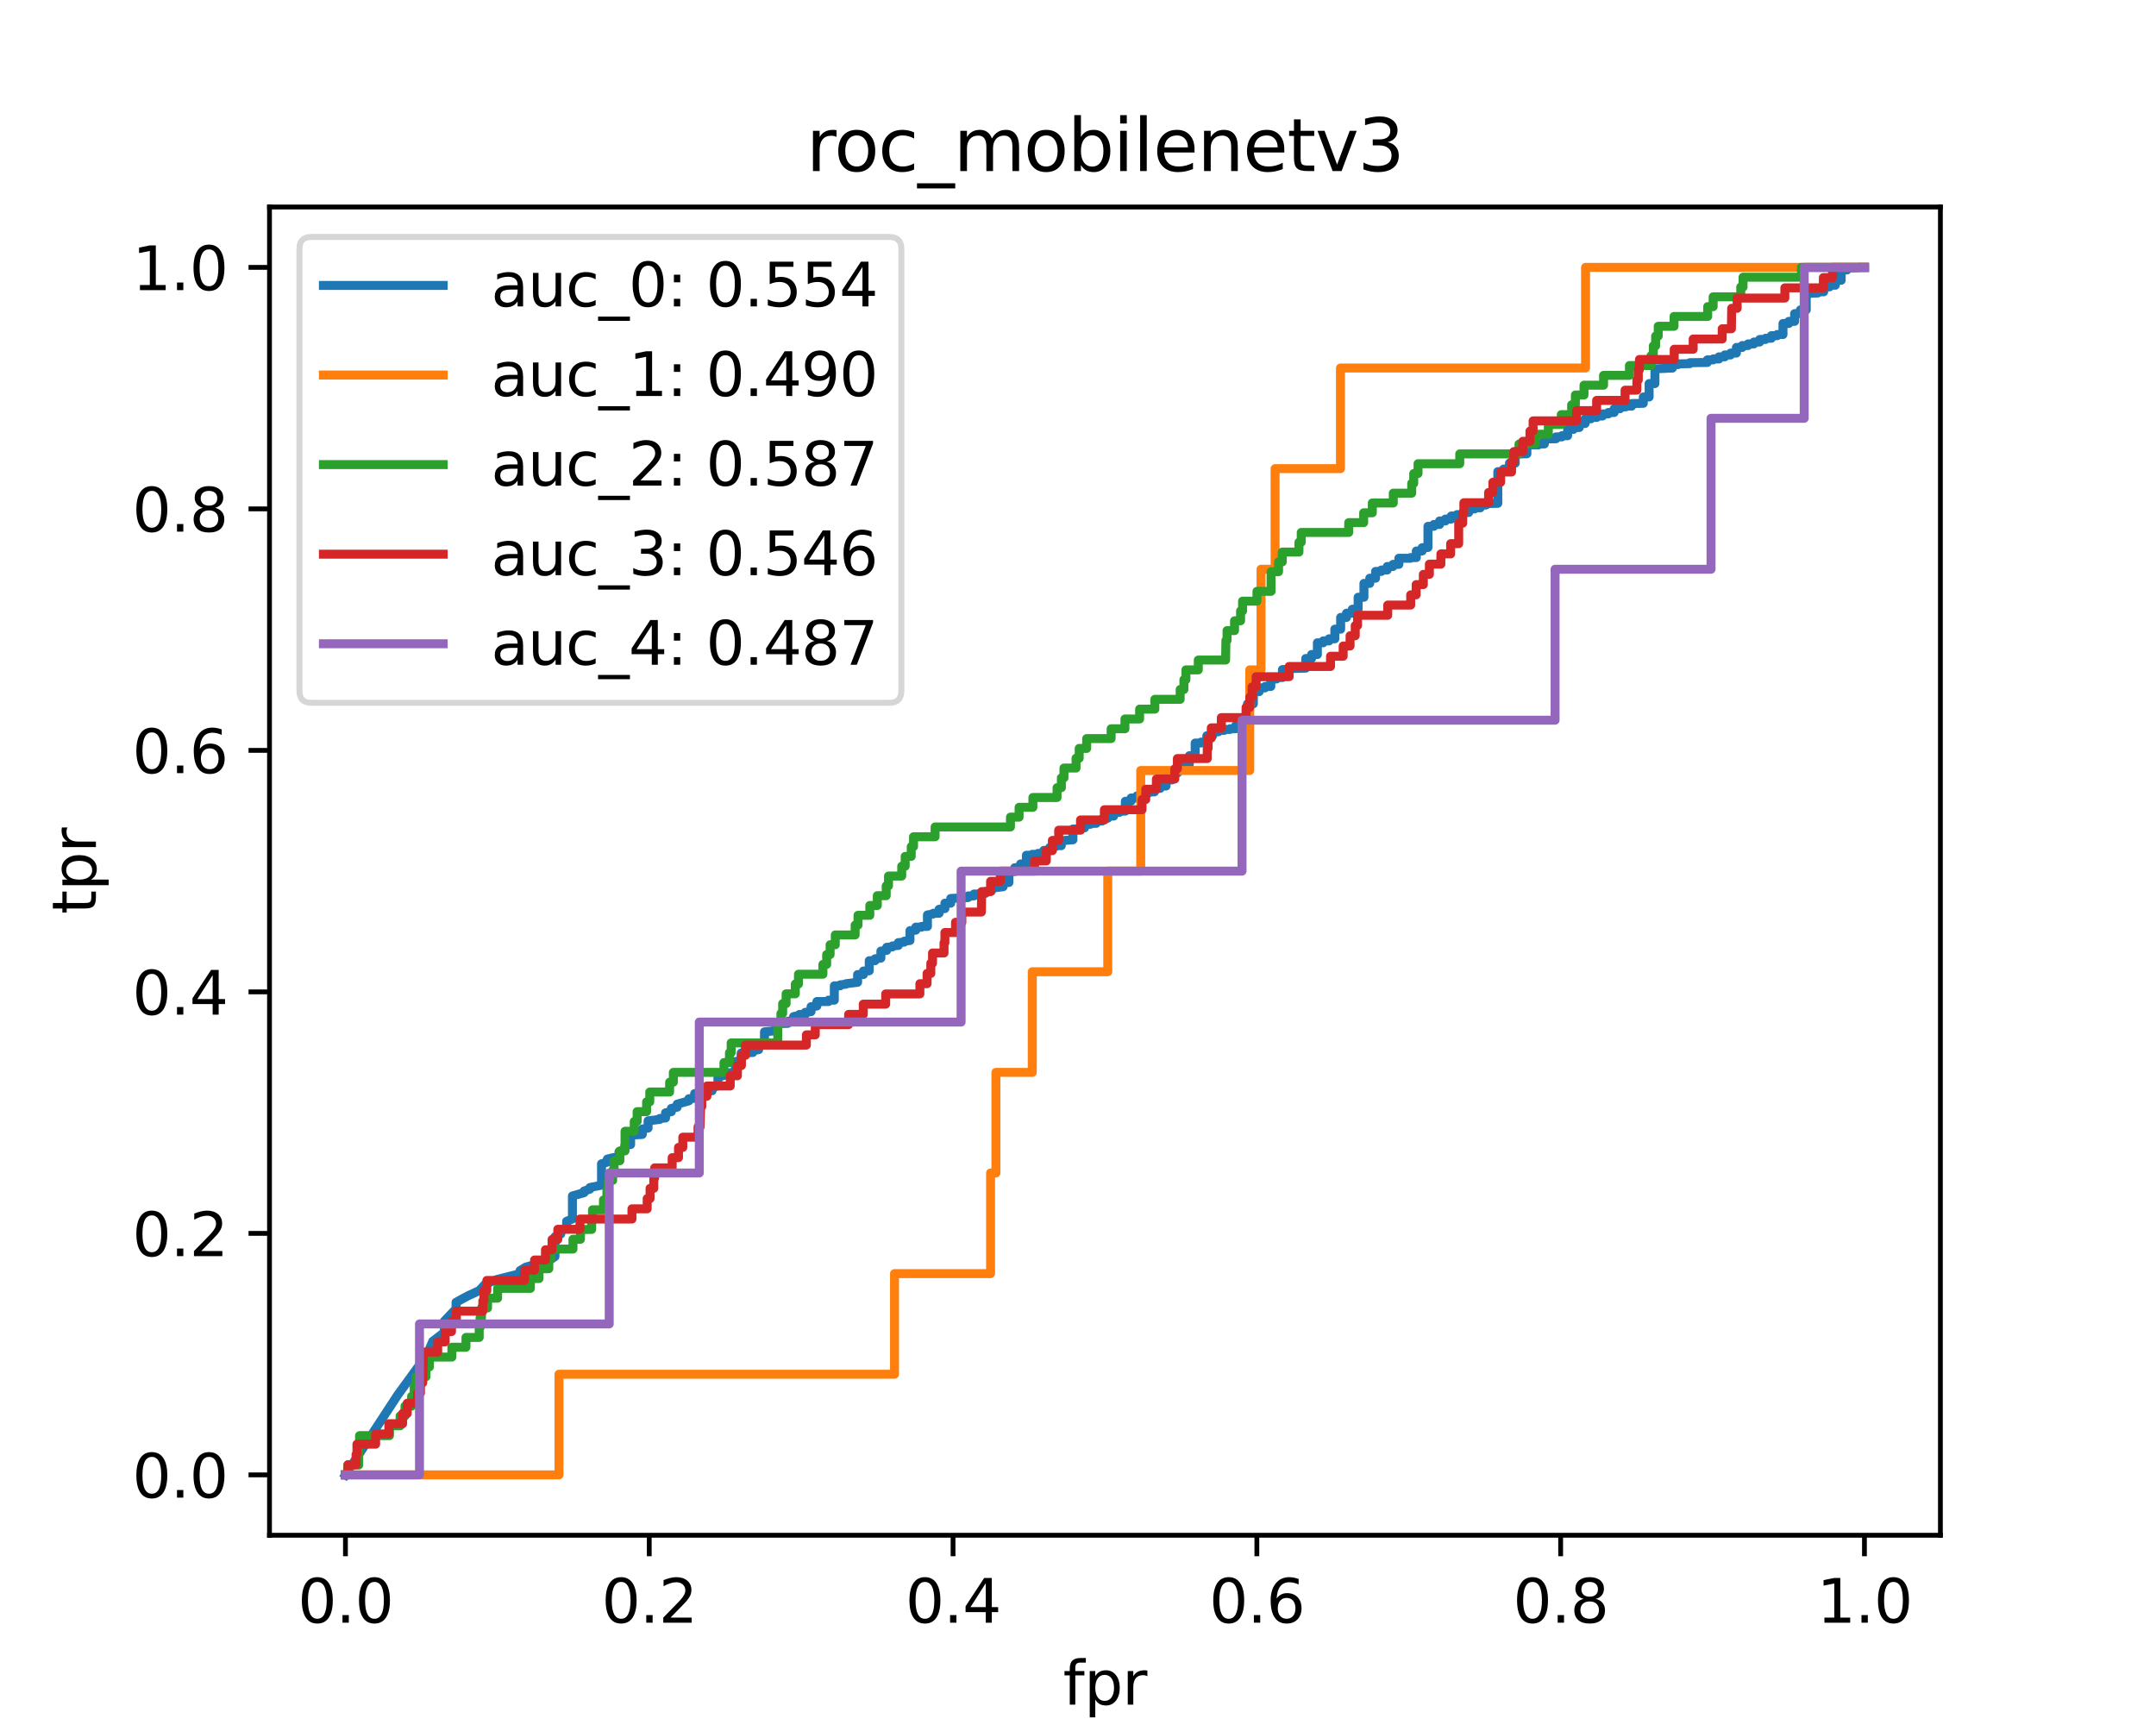 <?xml version="1.0" encoding="utf-8" standalone="no"?>
<!DOCTYPE svg PUBLIC "-//W3C//DTD SVG 1.1//EN"
  "http://www.w3.org/Graphics/SVG/1.1/DTD/svg11.dtd">
<svg height="288pt" version="1.1" viewBox="0 0 360 288" width="360pt" xmlns="http://www.w3.org/2000/svg" xmlns:xlink="http://www.w3.org/1999/xlink">
 <defs>
  <style type="text/css">*{stroke-linecap:butt;stroke-linejoin:round;}</style>
 </defs>
 <g id="figure_1">
  <g id="patch_1">
   <path d="M 0 288 
L 360 288 
L 360 0 
L 0 0 
z
" style="fill:#ffffff;"/>
  </g>
  <g id="axes_1">
   <g id="patch_2">
    <path d="M 45 256.32 
L 324 256.32 
L 324 34.56 
L 45 34.56 
z
" style="fill:#ffffff;"/>
   </g>
   <g id="matplotlib.axis_1">
    <g id="xtick_1">
     <g id="line2d_1">
      <defs>
       <path d="M 0 0 
L 0 3.5 
" id="m1e89f71b68" style="stroke:#000000;stroke-width:0.8;"/>
      </defs>
      <g>
       <use style="stroke:#000000;stroke-width:0.8;" x="57.682" xlink:href="#m1e89f71b68" y="256.32"/>
      </g>
     </g>
     <g id="text_1">
      <!-- 0.0 -->
      <g transform="translate(49.73 270.918)scale(0.1 -0.1)">
       <defs>
        <path d="M 2034 4250 
Q 1547 4250 1301 3770 
Q 1056 3291 1056 2328 
Q 1056 1369 1301 889 
Q 1547 409 2034 409 
Q 2525 409 2770 889 
Q 3016 1369 3016 2328 
Q 3016 3291 2770 3770 
Q 2525 4250 2034 4250 
z
M 2034 4750 
Q 2819 4750 3233 4129 
Q 3647 3509 3647 2328 
Q 3647 1150 3233 529 
Q 2819 -91 2034 -91 
Q 1250 -91 836 529 
Q 422 1150 422 2328 
Q 422 3509 836 4129 
Q 1250 4750 2034 4750 
z
" id="DejaVuSans-30" transform="scale(0.016)"/>
        <path d="M 684 794 
L 1344 794 
L 1344 0 
L 684 0 
L 684 794 
z
" id="DejaVuSans-2e" transform="scale(0.016)"/>
       </defs>
       <use xlink:href="#DejaVuSans-30"/>
       <use x="63.623" xlink:href="#DejaVuSans-2e"/>
       <use x="95.41" xlink:href="#DejaVuSans-30"/>
      </g>
     </g>
    </g>
    <g id="xtick_2">
     <g id="line2d_2">
      <g>
       <use style="stroke:#000000;stroke-width:0.8;" x="108.409" xlink:href="#m1e89f71b68" y="256.32"/>
      </g>
     </g>
     <g id="text_2">
      <!-- 0.2 -->
      <g transform="translate(100.458 270.918)scale(0.1 -0.1)">
       <defs>
        <path d="M 1228 531 
L 3431 531 
L 3431 0 
L 469 0 
L 469 531 
Q 828 903 1448 1529 
Q 2069 2156 2228 2338 
Q 2531 2678 2651 2914 
Q 2772 3150 2772 3378 
Q 2772 3750 2511 3984 
Q 2250 4219 1831 4219 
Q 1534 4219 1204 4116 
Q 875 4013 500 3803 
L 500 4441 
Q 881 4594 1212 4672 
Q 1544 4750 1819 4750 
Q 2544 4750 2975 4387 
Q 3406 4025 3406 3419 
Q 3406 3131 3298 2873 
Q 3191 2616 2906 2266 
Q 2828 2175 2409 1742 
Q 1991 1309 1228 531 
z
" id="DejaVuSans-32" transform="scale(0.016)"/>
       </defs>
       <use xlink:href="#DejaVuSans-30"/>
       <use x="63.623" xlink:href="#DejaVuSans-2e"/>
       <use x="95.41" xlink:href="#DejaVuSans-32"/>
      </g>
     </g>
    </g>
    <g id="xtick_3">
     <g id="line2d_3">
      <g>
       <use style="stroke:#000000;stroke-width:0.8;" x="159.136" xlink:href="#m1e89f71b68" y="256.32"/>
      </g>
     </g>
     <g id="text_3">
      <!-- 0.4 -->
      <g transform="translate(151.185 270.918)scale(0.1 -0.1)">
       <defs>
        <path d="M 2419 4116 
L 825 1625 
L 2419 1625 
L 2419 4116 
z
M 2253 4666 
L 3047 4666 
L 3047 1625 
L 3713 1625 
L 3713 1100 
L 3047 1100 
L 3047 0 
L 2419 0 
L 2419 1100 
L 313 1100 
L 313 1709 
L 2253 4666 
z
" id="DejaVuSans-34" transform="scale(0.016)"/>
       </defs>
       <use xlink:href="#DejaVuSans-30"/>
       <use x="63.623" xlink:href="#DejaVuSans-2e"/>
       <use x="95.41" xlink:href="#DejaVuSans-34"/>
      </g>
     </g>
    </g>
    <g id="xtick_4">
     <g id="line2d_4">
      <g>
       <use style="stroke:#000000;stroke-width:0.8;" x="209.864" xlink:href="#m1e89f71b68" y="256.32"/>
      </g>
     </g>
     <g id="text_4">
      <!-- 0.6 -->
      <g transform="translate(201.912 270.918)scale(0.1 -0.1)">
       <defs>
        <path d="M 2113 2584 
Q 1688 2584 1439 2293 
Q 1191 2003 1191 1497 
Q 1191 994 1439 701 
Q 1688 409 2113 409 
Q 2538 409 2786 701 
Q 3034 994 3034 1497 
Q 3034 2003 2786 2293 
Q 2538 2584 2113 2584 
z
M 3366 4563 
L 3366 3988 
Q 3128 4100 2886 4159 
Q 2644 4219 2406 4219 
Q 1781 4219 1451 3797 
Q 1122 3375 1075 2522 
Q 1259 2794 1537 2939 
Q 1816 3084 2150 3084 
Q 2853 3084 3261 2657 
Q 3669 2231 3669 1497 
Q 3669 778 3244 343 
Q 2819 -91 2113 -91 
Q 1303 -91 875 529 
Q 447 1150 447 2328 
Q 447 3434 972 4092 
Q 1497 4750 2381 4750 
Q 2619 4750 2861 4703 
Q 3103 4656 3366 4563 
z
" id="DejaVuSans-36" transform="scale(0.016)"/>
       </defs>
       <use xlink:href="#DejaVuSans-30"/>
       <use x="63.623" xlink:href="#DejaVuSans-2e"/>
       <use x="95.41" xlink:href="#DejaVuSans-36"/>
      </g>
     </g>
    </g>
    <g id="xtick_5">
     <g id="line2d_5">
      <g>
       <use style="stroke:#000000;stroke-width:0.8;" x="260.591" xlink:href="#m1e89f71b68" y="256.32"/>
      </g>
     </g>
     <g id="text_5">
      <!-- 0.8 -->
      <g transform="translate(252.639 270.918)scale(0.1 -0.1)">
       <defs>
        <path d="M 2034 2216 
Q 1584 2216 1326 1975 
Q 1069 1734 1069 1313 
Q 1069 891 1326 650 
Q 1584 409 2034 409 
Q 2484 409 2743 651 
Q 3003 894 3003 1313 
Q 3003 1734 2745 1975 
Q 2488 2216 2034 2216 
z
M 1403 2484 
Q 997 2584 770 2862 
Q 544 3141 544 3541 
Q 544 4100 942 4425 
Q 1341 4750 2034 4750 
Q 2731 4750 3128 4425 
Q 3525 4100 3525 3541 
Q 3525 3141 3298 2862 
Q 3072 2584 2669 2484 
Q 3125 2378 3379 2068 
Q 3634 1759 3634 1313 
Q 3634 634 3220 271 
Q 2806 -91 2034 -91 
Q 1263 -91 848 271 
Q 434 634 434 1313 
Q 434 1759 690 2068 
Q 947 2378 1403 2484 
z
M 1172 3481 
Q 1172 3119 1398 2916 
Q 1625 2713 2034 2713 
Q 2441 2713 2670 2916 
Q 2900 3119 2900 3481 
Q 2900 3844 2670 4047 
Q 2441 4250 2034 4250 
Q 1625 4250 1398 4047 
Q 1172 3844 1172 3481 
z
" id="DejaVuSans-38" transform="scale(0.016)"/>
       </defs>
       <use xlink:href="#DejaVuSans-30"/>
       <use x="63.623" xlink:href="#DejaVuSans-2e"/>
       <use x="95.41" xlink:href="#DejaVuSans-38"/>
      </g>
     </g>
    </g>
    <g id="xtick_6">
     <g id="line2d_6">
      <g>
       <use style="stroke:#000000;stroke-width:0.8;" x="311.318" xlink:href="#m1e89f71b68" y="256.32"/>
      </g>
     </g>
     <g id="text_6">
      <!-- 1.0 -->
      <g transform="translate(303.367 270.918)scale(0.1 -0.1)">
       <defs>
        <path d="M 794 531 
L 1825 531 
L 1825 4091 
L 703 3866 
L 703 4441 
L 1819 4666 
L 2450 4666 
L 2450 531 
L 3481 531 
L 3481 0 
L 794 0 
L 794 531 
z
" id="DejaVuSans-31" transform="scale(0.016)"/>
       </defs>
       <use xlink:href="#DejaVuSans-31"/>
       <use x="63.623" xlink:href="#DejaVuSans-2e"/>
       <use x="95.41" xlink:href="#DejaVuSans-30"/>
      </g>
     </g>
    </g>
    <g id="text_7">
     <!-- fpr -->
     <g transform="translate(177.51 284.597)scale(0.1 -0.1)">
      <defs>
       <path d="M 2375 4863 
L 2375 4384 
L 1825 4384 
Q 1516 4384 1395 4259 
Q 1275 4134 1275 3809 
L 1275 3500 
L 2222 3500 
L 2222 3053 
L 1275 3053 
L 1275 0 
L 697 0 
L 697 3053 
L 147 3053 
L 147 3500 
L 697 3500 
L 697 3744 
Q 697 4328 969 4595 
Q 1241 4863 1831 4863 
L 2375 4863 
z
" id="DejaVuSans-66" transform="scale(0.016)"/>
       <path d="M 1159 525 
L 1159 -1331 
L 581 -1331 
L 581 3500 
L 1159 3500 
L 1159 2969 
Q 1341 3281 1617 3432 
Q 1894 3584 2278 3584 
Q 2916 3584 3314 3078 
Q 3713 2572 3713 1747 
Q 3713 922 3314 415 
Q 2916 -91 2278 -91 
Q 1894 -91 1617 61 
Q 1341 213 1159 525 
z
M 3116 1747 
Q 3116 2381 2855 2742 
Q 2594 3103 2138 3103 
Q 1681 3103 1420 2742 
Q 1159 2381 1159 1747 
Q 1159 1113 1420 752 
Q 1681 391 2138 391 
Q 2594 391 2855 752 
Q 3116 1113 3116 1747 
z
" id="DejaVuSans-70" transform="scale(0.016)"/>
       <path d="M 2631 2963 
Q 2534 3019 2420 3045 
Q 2306 3072 2169 3072 
Q 1681 3072 1420 2755 
Q 1159 2438 1159 1844 
L 1159 0 
L 581 0 
L 581 3500 
L 1159 3500 
L 1159 2956 
Q 1341 3275 1631 3429 
Q 1922 3584 2338 3584 
Q 2397 3584 2469 3576 
Q 2541 3569 2628 3553 
L 2631 2963 
z
" id="DejaVuSans-72" transform="scale(0.016)"/>
      </defs>
      <use xlink:href="#DejaVuSans-66"/>
      <use x="35.205" xlink:href="#DejaVuSans-70"/>
      <use x="98.682" xlink:href="#DejaVuSans-72"/>
     </g>
    </g>
   </g>
   <g id="matplotlib.axis_2">
    <g id="ytick_1">
     <g id="line2d_7">
      <defs>
       <path d="M 0 0 
L -3.5 0 
" id="m2104a9275c" style="stroke:#000000;stroke-width:0.8;"/>
      </defs>
      <g>
       <use style="stroke:#000000;stroke-width:0.8;" x="45" xlink:href="#m2104a9275c" y="246.24"/>
      </g>
     </g>
     <g id="text_8">
      <!-- 0.0 -->
      <g transform="translate(22.097 250.039)scale(0.1 -0.1)">
       <use xlink:href="#DejaVuSans-30"/>
       <use x="63.623" xlink:href="#DejaVuSans-2e"/>
       <use x="95.41" xlink:href="#DejaVuSans-30"/>
      </g>
     </g>
    </g>
    <g id="ytick_2">
     <g id="line2d_8">
      <g>
       <use style="stroke:#000000;stroke-width:0.8;" x="45" xlink:href="#m2104a9275c" y="205.92"/>
      </g>
     </g>
     <g id="text_9">
      <!-- 0.2 -->
      <g transform="translate(22.097 209.719)scale(0.1 -0.1)">
       <use xlink:href="#DejaVuSans-30"/>
       <use x="63.623" xlink:href="#DejaVuSans-2e"/>
       <use x="95.41" xlink:href="#DejaVuSans-32"/>
      </g>
     </g>
    </g>
    <g id="ytick_3">
     <g id="line2d_9">
      <g>
       <use style="stroke:#000000;stroke-width:0.8;" x="45" xlink:href="#m2104a9275c" y="165.6"/>
      </g>
     </g>
     <g id="text_10">
      <!-- 0.4 -->
      <g transform="translate(22.097 169.399)scale(0.1 -0.1)">
       <use xlink:href="#DejaVuSans-30"/>
       <use x="63.623" xlink:href="#DejaVuSans-2e"/>
       <use x="95.41" xlink:href="#DejaVuSans-34"/>
      </g>
     </g>
    </g>
    <g id="ytick_4">
     <g id="line2d_10">
      <g>
       <use style="stroke:#000000;stroke-width:0.8;" x="45" xlink:href="#m2104a9275c" y="125.28"/>
      </g>
     </g>
     <g id="text_11">
      <!-- 0.6 -->
      <g transform="translate(22.097 129.079)scale(0.1 -0.1)">
       <use xlink:href="#DejaVuSans-30"/>
       <use x="63.623" xlink:href="#DejaVuSans-2e"/>
       <use x="95.41" xlink:href="#DejaVuSans-36"/>
      </g>
     </g>
    </g>
    <g id="ytick_5">
     <g id="line2d_11">
      <g>
       <use style="stroke:#000000;stroke-width:0.8;" x="45" xlink:href="#m2104a9275c" y="84.96"/>
      </g>
     </g>
     <g id="text_12">
      <!-- 0.8 -->
      <g transform="translate(22.097 88.759)scale(0.1 -0.1)">
       <use xlink:href="#DejaVuSans-30"/>
       <use x="63.623" xlink:href="#DejaVuSans-2e"/>
       <use x="95.41" xlink:href="#DejaVuSans-38"/>
      </g>
     </g>
    </g>
    <g id="ytick_6">
     <g id="line2d_12">
      <g>
       <use style="stroke:#000000;stroke-width:0.8;" x="45" xlink:href="#m2104a9275c" y="44.64"/>
      </g>
     </g>
     <g id="text_13">
      <!-- 1.0 -->
      <g transform="translate(22.097 48.439)scale(0.1 -0.1)">
       <use xlink:href="#DejaVuSans-31"/>
       <use x="63.623" xlink:href="#DejaVuSans-2e"/>
       <use x="95.41" xlink:href="#DejaVuSans-30"/>
      </g>
     </g>
    </g>
    <g id="text_14">
     <!-- tpr -->
     <g transform="translate(16.017 152.63)rotate(-90)scale(0.1 -0.1)">
      <defs>
       <path d="M 1172 4494 
L 1172 3500 
L 2356 3500 
L 2356 3053 
L 1172 3053 
L 1172 1153 
Q 1172 725 1289 603 
Q 1406 481 1766 481 
L 2356 481 
L 2356 0 
L 1766 0 
Q 1100 0 847 248 
Q 594 497 594 1153 
L 594 3053 
L 172 3053 
L 172 3500 
L 594 3500 
L 594 4494 
L 1172 4494 
z
" id="DejaVuSans-74" transform="scale(0.016)"/>
      </defs>
      <use xlink:href="#DejaVuSans-74"/>
      <use x="39.209" xlink:href="#DejaVuSans-70"/>
      <use x="102.686" xlink:href="#DejaVuSans-72"/>
     </g>
    </g>
   </g>
   <g id="line2d_13">
    <path clip-path="url(#p1b238ef893)" d="M 57.682 246.24 
L 66.428 232.873 
L 71.287 226.209 
L 72.259 223.936 
L 74.202 222.446 
L 74.202 220.565 
L 76.146 218.526 
L 76.146 217.429 
L 78.089 216.37 
L 80.033 215.469 
L 81.005 214.41 
L 82.948 213.627 
L 86.835 212.647 
L 86.835 212.137 
L 87.807 211.549 
L 89.751 211 
L 89.751 210.53 
L 91.694 210.451 
L 92.666 209.785 
L 92.666 206.492 
L 93.638 206.022 
L 93.638 205.434 
L 94.61 205.081 
L 94.61 203.905 
L 95.582 203.513 
L 95.582 199.672 
L 97.525 199.123 
L 97.525 198.849 
L 98.497 198.535 
L 98.497 198.261 
L 100.44 197.869 
L 100.44 194.301 
L 101.412 194.027 
L 101.412 193.517 
L 102.384 193.282 
L 103.356 193.204 
L 103.356 192.302 
L 104.328 192.028 
L 104.328 191.283 
L 105.299 191.087 
L 105.299 189.519 
L 107.243 189.402 
L 107.243 188.5 
L 108.215 188.343 
L 108.215 187.128 
L 110.158 186.893 
L 110.158 186.736 
L 111.13 186.658 
L 111.13 185.795 
L 112.102 185.599 
L 112.102 185.05 
L 113.074 184.855 
L 113.074 184.345 
L 115.017 183.796 
L 115.017 183.443 
L 115.989 183.365 
L 115.989 182.581 
L 117.933 182.503 
L 117.933 182.189 
L 118.904 182.111 
L 118.904 181.562 
L 119.876 181.287 
L 119.876 179.837 
L 120.848 179.563 
L 120.848 179.21 
L 122.792 179.014 
L 122.792 177.25 
L 123.763 177.015 
L 123.763 175.8 
L 125.707 175.721 
L 125.707 175.368 
L 126.679 175.251 
L 126.679 174.506 
L 127.65 174.31 
L 127.65 172.272 
L 129.594 172.076 
L 129.594 170.9 
L 131.538 170.86 
L 131.538 170.508 
L 132.509 170.351 
L 132.509 169.724 
L 133.481 169.528 
L 133.481 169.371 
L 134.453 169.371 
L 134.453 169.018 
L 135.425 168.901 
L 135.425 168.077 
L 136.397 167.96 
L 136.397 167.215 
L 138.34 167.215 
L 138.34 166.98 
L 139.312 166.98 
L 139.312 164.589 
L 140.284 164.589 
L 140.284 164.549 
L 140.284 164.432 
L 141.255 164.314 
L 141.255 164.236 
L 143.199 164.001 
L 143.199 162.707 
L 144.171 162.707 
L 144.171 162.119 
L 145.143 162.08 
L 145.143 160.394 
L 146.114 160.394 
L 146.114 160.355 
L 146.114 160.081 
L 147.086 159.963 
L 147.086 158.787 
L 148.058 158.67 
L 148.058 158.16 
L 149.03 158.082 
L 149.03 157.925 
L 150.002 157.846 
L 150.002 157.376 
L 150.973 157.298 
L 150.973 157.141 
L 151.945 157.023 
L 151.945 155.377 
L 152.917 155.299 
L 152.917 154.789 
L 153.889 154.789 
L 153.889 154.671 
L 154.861 154.671 
L 154.861 154.593 
L 154.861 152.751 
L 155.832 152.594 
L 155.832 152.476 
L 156.804 152.476 
L 156.804 152.398 
L 156.804 151.81 
L 157.776 151.692 
L 157.776 150.791 
L 158.748 150.791 
L 158.748 150.007 
L 161.663 149.85 
L 161.663 149.575 
L 162.635 149.575 
L 162.635 149.497 
L 162.635 149.262 
L 163.607 149.262 
L 163.607 149.183 
L 163.607 149.144 
L 164.578 149.144 
L 164.578 148.831 
L 165.55 148.752 
L 165.55 148.282 
L 166.522 148.164 
L 167.494 148.047 
L 167.494 147.341 
L 168.466 147.341 
L 168.466 145.499 
L 169.437 145.499 
L 169.437 145.46 
L 169.437 144.872 
L 170.409 144.872 
L 170.409 144.793 
L 170.409 144.244 
L 171.381 144.244 
L 171.381 144.166 
L 171.381 142.794 
L 172.353 142.794 
L 172.353 142.637 
L 173.324 142.637 
L 173.324 142.48 
L 174.296 142.48 
L 174.296 141.971 
L 175.268 141.971 
L 175.268 141.892 
L 175.268 141.501 
L 176.24 141.344 
L 176.24 141.187 
L 177.212 141.187 
L 177.212 140.364 
L 179.155 140.207 
L 179.155 138.404 
L 180.127 138.404 
L 180.127 138.247 
L 181.099 138.208 
L 181.099 137.62 
L 182.071 137.62 
L 182.071 137.463 
L 183.042 137.463 
L 183.042 137.071 
L 184.014 137.071 
L 184.014 136.757 
L 184.986 136.601 
L 184.986 136.248 
L 185.958 136.248 
L 185.958 135.621 
L 186.929 135.621 
L 186.929 135.542 
L 186.929 135.425 
L 187.901 135.425 
L 187.901 133.778 
L 188.873 133.739 
L 188.873 133.23 
L 189.845 133.23 
L 189.845 132.877 
L 190.817 132.877 
L 190.817 132.406 
L 191.788 132.406 
L 191.788 132.21 
L 192.76 132.21 
L 192.76 131.622 
L 193.732 131.622 
L 193.732 131.23 
L 194.704 131.23 
L 194.704 130.211 
L 195.676 130.211 
L 195.676 129.035 
L 196.647 129.035 
L 196.647 128.526 
L 197.619 128.526 
L 197.619 128.447 
L 197.619 127.546 
L 198.591 127.546 
L 198.591 126.174 
L 199.563 126.174 
L 199.563 126.135 
L 199.563 124.057 
L 200.534 124.057 
L 200.534 123.9 
L 201.506 123.9 
L 201.506 122.842 
L 202.478 122.842 
L 202.478 122.175 
L 203.45 122.175 
L 203.45 121.94 
L 204.422 121.94 
L 204.422 121.783 
L 205.393 121.783 
L 205.393 121.666 
L 206.365 121.666 
L 206.365 121.078 
L 207.337 121.078 
L 207.337 120.921 
L 208.309 120.921 
L 208.309 120.843 
L 208.309 117.511 
L 209.281 117.511 
L 209.281 117.472 
L 209.281 115.472 
L 210.252 115.472 
L 210.252 114.845 
L 211.224 114.845 
L 211.224 114.61 
L 212.196 114.61 
L 212.196 113.356 
L 213.168 113.356 
L 213.168 113.12 
L 214.139 113.12 
L 214.139 111.788 
L 215.111 111.788 
L 215.111 111.631 
L 218.027 111.553 
L 218.027 109.945 
L 218.998 109.945 
L 218.998 109.279 
L 219.97 109.279 
L 219.97 107.319 
L 220.942 107.319 
L 220.942 107.005 
L 221.914 107.005 
L 221.914 106.653 
L 222.886 106.653 
L 222.886 105.046 
L 223.857 105.046 
L 223.857 103.086 
L 224.829 103.086 
L 224.829 102.38 
L 225.801 102.38 
L 225.801 101.714 
L 226.773 101.714 
L 226.773 99.714 
L 227.745 99.714 
L 227.745 97.402 
L 228.716 97.402 
L 228.716 96.539 
L 229.688 96.539 
L 229.688 95.403 
L 230.66 95.403 
L 230.66 95.167 
L 231.632 95.167 
L 231.632 94.579 
L 232.603 94.579 
L 232.603 94.227 
L 233.575 94.227 
L 233.575 93.207 
L 235.519 93.207 
L 235.519 93.09 
L 236.491 93.09 
L 236.491 91.992 
L 237.462 91.992 
L 237.462 91.444 
L 238.434 91.404 
L 238.434 87.876 
L 239.406 87.876 
L 239.406 87.563 
L 240.378 87.563 
L 240.378 86.975 
L 241.35 86.975 
L 241.35 86.661 
L 242.321 86.661 
L 242.321 86.152 
L 243.293 86.152 
L 243.293 86.073 
L 243.293 85.916 
L 244.265 85.916 
L 244.265 85.564 
L 245.237 85.564 
L 245.237 84.976 
L 246.208 84.976 
L 246.208 84.78 
L 247.18 84.78 
L 247.18 84.309 
L 248.152 84.309 
L 248.152 84.074 
L 250.096 84.035 
L 250.096 78.743 
L 251.067 78.743 
L 251.067 78.312 
L 252.039 78.312 
L 252.039 77.332 
L 253.011 77.332 
L 253.011 75.803 
L 254.955 75.764 
L 254.955 74.274 
L 256.898 74.274 
L 256.898 74.118 
L 257.87 74.118 
L 257.87 73.294 
L 259.813 73.255 
L 259.813 72.942 
L 260.785 72.942 
L 260.785 72.746 
L 261.757 72.746 
L 261.757 71.687 
L 262.729 71.687 
L 262.729 71.374 
L 263.701 71.374 
L 263.701 70.707 
L 264.672 70.707 
L 264.672 69.923 
L 265.644 69.923 
L 265.644 69.688 
L 266.616 69.688 
L 266.616 69.453 
L 267.588 69.453 
L 267.588 69.1 
L 268.56 69.1 
L 268.56 68.865 
L 269.531 68.865 
L 269.531 68.238 
L 270.503 68.238 
L 270.503 67.924 
L 271.475 67.924 
L 271.475 67.807 
L 272.447 67.807 
L 272.447 67.375 
L 274.39 67.336 
L 274.39 66.278 
L 275.362 66.278 
L 275.362 64.043 
L 276.334 64.043 
L 276.334 61.574 
L 278.277 61.496 
L 278.277 61.456 
L 279.249 61.456 
L 279.249 60.868 
L 280.221 60.868 
L 280.221 60.751 
L 282.165 60.712 
L 282.165 60.555 
L 285.08 60.516 
L 285.08 60.084 
L 286.052 60.084 
L 286.052 59.928 
L 287.024 59.928 
L 287.024 59.575 
L 287.995 59.575 
L 287.995 59.261 
L 288.967 59.261 
L 288.967 58.948 
L 289.939 58.948 
L 289.939 58.007 
L 290.911 58.007 
L 290.911 57.693 
L 291.882 57.693 
L 291.882 57.419 
L 292.854 57.419 
L 292.854 57.105 
L 293.826 57.105 
L 293.826 56.674 
L 294.798 56.674 
L 294.798 56.478 
L 295.77 56.478 
L 295.77 56.047 
L 296.741 56.047 
L 296.741 55.851 
L 297.713 55.851 
L 297.713 54.009 
L 298.685 54.009 
L 298.685 53.656 
L 299.657 53.656 
L 299.657 52.362 
L 300.629 52.362 
L 300.629 51.735 
L 301.6 51.735 
L 301.6 48.991 
L 303.544 48.913 
L 303.544 48.717 
L 304.516 48.717 
L 304.516 47.894 
L 305.487 47.894 
L 305.487 47.619 
L 306.459 47.619 
L 306.459 46.796 
L 307.431 46.796 
L 307.431 45.071 
L 308.403 45.071 
L 308.403 44.758 
L 310.346 44.679 
L 310.346 44.64 
L 311.318 44.64 
L 311.318 44.64 
" style="fill:none;stroke:#1f77b4;stroke-linecap:square;stroke-width:1.5;"/>
   </g>
   <g id="line2d_14">
    <path clip-path="url(#p1b238ef893)" d="M 57.682 246.24 
L 57.729 246.24 
L 93.338 246.24 
L 93.338 229.44 
L 144.093 229.44 
L 144.187 229.44 
L 149.362 229.44 
L 149.362 212.64 
L 165.402 212.64 
L 165.402 195.84 
L 166.296 195.84 
L 166.296 179.04 
L 172.364 179.04 
L 172.364 162.24 
L 184.97 162.24 
L 184.97 145.44 
L 190.474 145.44 
L 190.474 128.64 
L 208.678 128.64 
L 208.678 111.84 
L 210.56 111.84 
L 210.56 95.04 
L 212.912 95.04 
L 212.912 78.24 
L 216.487 78.24 
L 216.581 78.24 
L 223.825 78.24 
L 223.825 61.44 
L 264.749 61.44 
L 264.749 44.64 
L 311.318 44.64 
" style="fill:none;stroke:#ff7f0e;stroke-linecap:square;stroke-width:1.5;"/>
   </g>
   <g id="line2d_15">
    <path clip-path="url(#p1b238ef893)" d="M 57.682 246.24 
L 58.066 246.24 
L 58.066 244.601 
L 59.891 244.601 
L 59.891 241.323 
L 60.035 241.323 
L 60.035 239.684 
L 65.03 239.684 
L 65.03 238.045 
L 66.807 238.045 
L 66.807 236.406 
L 67.624 236.406 
L 67.624 234.767 
L 68.728 234.767 
L 68.728 233.128 
L 69.161 233.128 
L 69.161 231.489 
L 69.449 231.489 
L 69.449 229.85 
L 71.13 229.85 
L 71.13 228.211 
L 71.706 228.211 
L 71.706 226.572 
L 75.452 226.572 
L 75.452 224.933 
L 77.806 224.933 
L 77.806 223.294 
L 80.015 223.294 
L 80.015 221.655 
L 80.159 221.655 
L 80.159 220.016 
L 80.399 220.016 
L 80.399 218.377 
L 81.408 218.377 
L 81.408 216.738 
L 83.089 216.738 
L 83.089 215.099 
L 88.564 215.099 
L 88.564 213.46 
L 90.005 213.46 
L 90.005 211.82 
L 91.638 211.82 
L 91.638 210.181 
L 91.974 210.181 
L 91.974 208.542 
L 95.672 208.542 
L 95.672 206.903 
L 96.921 206.903 
L 96.921 205.264 
L 98.794 205.264 
L 98.794 203.625 
L 98.938 203.625 
L 98.938 201.986 
L 100.763 201.986 
L 100.763 200.347 
L 101.339 200.347 
L 101.339 198.708 
L 101.579 198.708 
L 101.579 197.069 
L 102.3 197.069 
L 102.3 195.43 
L 102.54 195.43 
L 102.54 193.791 
L 103.501 193.791 
L 103.501 192.152 
L 104.365 192.152 
L 104.365 188.874 
L 105.902 188.874 
L 105.902 187.235 
L 106.382 187.235 
L 106.382 185.596 
L 107.967 185.596 
L 107.967 183.957 
L 108.496 183.957 
L 108.496 182.318 
L 111.809 182.318 
L 111.809 180.679 
L 112.434 180.679 
L 112.434 179.04 
L 120.887 179.04 
L 120.887 177.401 
L 121.799 177.401 
L 121.799 175.762 
L 122.087 175.762 
L 122.087 174.123 
L 129.868 174.123 
L 129.868 170.845 
L 130.396 170.845 
L 130.396 169.206 
L 130.685 169.206 
L 130.685 167.567 
L 131.261 167.567 
L 131.261 165.928 
L 132.798 165.928 
L 132.798 164.289 
L 133.326 164.289 
L 133.326 162.65 
L 137.408 162.65 
L 137.408 161.011 
L 138.033 161.011 
L 138.033 159.372 
L 138.609 159.372 
L 138.609 157.733 
L 139.474 157.733 
L 139.474 156.094 
L 142.788 156.094 
L 142.788 154.455 
L 143.268 154.455 
L 143.268 152.816 
L 145.237 152.816 
L 145.237 151.177 
L 146.486 151.177 
L 146.486 149.538 
L 147.975 149.538 
L 147.975 147.899 
L 148.359 147.899 
L 148.359 146.26 
L 150.568 146.26 
L 150.568 144.62 
L 151.144 144.62 
L 151.144 142.981 
L 152.153 142.981 
L 152.153 141.342 
L 152.537 141.342 
L 152.537 139.703 
L 156.139 139.703 
L 156.139 138.064 
L 168.723 138.064 
L 168.723 136.425 
L 170.164 136.425 
L 170.164 134.786 
L 172.469 134.786 
L 172.469 133.147 
L 176.503 133.147 
L 176.503 131.508 
L 177.224 131.508 
L 177.224 129.869 
L 177.656 129.869 
L 177.656 128.23 
L 179.673 128.23 
L 179.673 126.591 
L 180.201 126.591 
L 180.201 124.952 
L 181.45 124.952 
L 181.45 123.313 
L 185.533 123.313 
L 185.533 121.674 
L 187.838 121.674 
L 187.838 120.035 
L 190.287 120.035 
L 190.287 118.396 
L 192.833 118.396 
L 192.833 116.757 
L 197.059 116.757 
L 197.059 115.118 
L 197.684 115.118 
L 197.684 113.479 
L 198.02 113.479 
L 198.02 111.84 
L 200.085 111.84 
L 200.085 110.201 
L 204.648 110.201 
L 204.696 106.923 
L 204.888 106.923 
L 204.888 105.284 
L 206.137 105.284 
L 206.137 103.645 
L 207.145 103.645 
L 207.145 102.006 
L 207.481 102.006 
L 207.481 100.367 
L 209.883 100.367 
L 209.883 98.728 
L 212.236 98.728 
L 212.236 95.45 
L 213.485 95.45 
L 213.485 93.811 
L 214.109 93.811 
L 214.109 92.172 
L 216.895 92.172 
L 216.895 90.533 
L 217.279 90.533 
L 217.279 88.894 
L 225.204 88.894 
L 225.204 87.255 
L 227.701 87.255 
L 227.701 85.616 
L 229.142 85.616 
L 229.142 83.977 
L 232.648 83.977 
L 232.648 82.338 
L 235.722 82.338 
L 235.722 80.699 
L 236.058 80.699 
L 236.058 79.06 
L 236.779 79.06 
L 236.779 77.42 
L 243.743 77.42 
L 243.743 75.781 
L 253.636 75.781 
L 253.636 74.142 
L 256.326 74.142 
L 256.326 72.503 
L 258.535 72.503 
L 258.535 70.864 
L 260.697 70.864 
L 260.697 69.225 
L 262.426 69.225 
L 262.426 67.586 
L 263.05 67.586 
L 263.05 65.947 
L 264.491 65.947 
L 264.491 64.308 
L 267.757 64.308 
L 267.757 62.669 
L 272.079 62.669 
L 272.079 61.03 
L 275.681 61.03 
L 275.681 59.391 
L 276.066 59.391 
L 276.066 57.752 
L 276.45 57.752 
L 276.45 56.113 
L 276.882 56.113 
L 276.882 54.474 
L 279.524 54.474 
L 279.524 52.835 
L 285.143 52.835 
L 285.143 51.196 
L 286.055 51.196 
L 286.055 49.557 
L 290.666 49.557 
L 290.666 47.918 
L 291.05 47.918 
L 291.05 46.279 
L 300.8 46.279 
L 300.8 44.64 
L 311.318 44.64 
L 311.318 44.64 
" style="fill:none;stroke:#2ca02c;stroke-linecap:square;stroke-width:1.5;"/>
   </g>
   <g id="line2d_16">
    <path clip-path="url(#p1b238ef893)" d="M 57.682 246.24 
L 58.114 246.24 
L 58.114 244.532 
L 59.457 244.532 
L 59.457 242.823 
L 59.601 242.823 
L 59.601 241.115 
L 62.72 241.115 
L 62.72 239.406 
L 64.927 239.406 
L 64.927 237.698 
L 67.23 237.698 
L 67.23 235.989 
L 67.998 235.989 
L 67.998 234.281 
L 69.725 234.281 
L 69.725 232.572 
L 70.205 232.572 
L 70.205 230.864 
L 70.589 230.864 
L 70.685 225.738 
L 73.084 225.738 
L 73.084 224.03 
L 74.332 224.03 
L 74.332 222.321 
L 75.387 222.321 
L 75.387 220.613 
L 76.203 220.613 
L 76.203 218.904 
L 80.618 218.904 
L 80.618 217.196 
L 80.809 217.196 
L 80.809 215.487 
L 81.289 215.487 
L 81.289 213.779 
L 87.575 213.779 
L 87.575 212.071 
L 89.254 212.071 
L 89.254 210.362 
L 91.078 210.362 
L 91.078 208.654 
L 92.181 208.654 
L 92.181 206.945 
L 93.141 206.945 
L 93.141 205.237 
L 96.836 205.237 
L 96.836 203.528 
L 105.521 203.528 
L 105.521 201.82 
L 108.064 201.82 
L 108.064 200.111 
L 108.543 200.111 
L 108.543 198.403 
L 109.167 198.403 
L 109.167 196.694 
L 109.311 196.694 
L 109.311 194.986 
L 112.238 194.986 
L 112.238 193.277 
L 113.294 193.277 
L 113.294 191.569 
L 114.013 191.569 
L 114.013 189.86 
L 116.557 189.86 
L 116.557 188.152 
L 116.892 188.152 
L 116.988 184.735 
L 117.18 184.735 
L 117.18 183.026 
L 118.044 183.026 
L 118.044 181.318 
L 121.931 181.318 
L 121.931 179.609 
L 123.13 179.609 
L 123.13 177.901 
L 123.802 177.901 
L 123.802 176.193 
L 124.474 176.193 
L 124.474 174.484 
L 134.646 174.484 
L 134.646 172.776 
L 136.133 172.776 
L 136.133 171.067 
L 141.699 171.067 
L 141.699 169.359 
L 144.147 169.359 
L 144.147 167.65 
L 147.889 167.65 
L 147.889 165.942 
L 153.599 165.942 
L 153.599 164.233 
L 154.799 164.233 
L 154.799 162.525 
L 155.423 162.525 
L 155.423 160.816 
L 155.71 160.816 
L 155.71 159.108 
L 157.63 159.108 
L 157.63 157.399 
L 157.774 157.399 
L 157.774 155.691 
L 159.549 155.691 
L 159.549 153.982 
L 160.605 153.982 
L 160.605 152.274 
L 163.867 152.274 
L 163.915 148.857 
L 165.403 148.857 
L 165.403 147.148 
L 167.034 147.148 
L 167.034 145.44 
L 172.744 145.44 
L 172.744 143.732 
L 174.712 143.732 
L 174.712 142.023 
L 175.719 142.023 
L 175.719 140.315 
L 176.775 140.315 
L 176.775 138.606 
L 180.421 138.606 
L 180.421 136.898 
L 184.404 136.898 
L 184.404 135.189 
L 190.69 135.189 
L 190.69 133.481 
L 191.314 133.481 
L 191.314 131.772 
L 193.089 131.772 
L 193.089 130.064 
L 196.16 130.064 
L 196.16 128.355 
L 196.592 128.355 
L 196.592 126.647 
L 201.582 126.647 
L 201.582 124.938 
L 201.726 124.938 
L 201.726 123.23 
L 202.254 123.23 
L 202.254 121.521 
L 203.933 121.521 
L 203.933 119.813 
L 208.059 119.813 
L 208.059 118.104 
L 208.683 118.104 
L 208.683 116.396 
L 209.067 116.396 
L 209.067 114.687 
L 209.739 114.687 
L 209.739 112.979 
L 215.257 112.979 
L 215.257 111.271 
L 222.166 111.271 
L 222.166 109.562 
L 224.278 109.562 
L 224.278 107.854 
L 225.429 107.854 
L 225.429 106.145 
L 226.293 106.145 
L 226.293 104.437 
L 226.677 104.437 
L 226.677 102.728 
L 231.715 102.728 
L 231.715 101.02 
L 235.554 101.02 
L 235.554 99.311 
L 236.465 99.311 
L 236.465 97.603 
L 237.665 97.603 
L 237.665 95.894 
L 238.672 95.894 
L 238.672 94.186 
L 240.592 94.186 
L 240.592 92.477 
L 242.223 92.477 
L 242.223 90.769 
L 243.567 90.769 
L 243.567 87.352 
L 244.238 87.352 
L 244.238 85.643 
L 244.43 85.643 
L 244.43 83.935 
L 248.557 83.935 
L 248.557 82.226 
L 249.277 82.226 
L 249.277 80.518 
L 250.572 80.518 
L 250.572 78.809 
L 252.395 78.809 
L 252.395 77.101 
L 252.779 77.101 
L 252.779 75.393 
L 254.267 75.393 
L 254.267 73.684 
L 255.466 73.684 
L 255.466 71.976 
L 255.994 71.976 
L 255.994 70.267 
L 263.24 70.267 
L 263.24 68.559 
L 266.598 68.559 
L 266.598 66.85 
L 271.349 66.85 
L 271.349 65.142 
L 273.316 65.142 
L 273.316 63.433 
L 273.556 63.433 
L 273.556 61.725 
L 273.748 61.725 
L 273.748 60.016 
L 279.554 60.016 
L 279.554 58.308 
L 282.721 58.308 
L 282.721 56.599 
L 287.567 56.599 
L 287.567 54.891 
L 289.102 54.891 
L 289.15 51.474 
L 290.062 51.474 
L 290.062 49.765 
L 298.027 49.765 
L 298.027 48.057 
L 304.457 48.057 
L 304.457 46.348 
L 305.992 46.348 
L 305.992 44.64 
L 311.318 44.64 
L 311.318 44.64 
" style="fill:none;stroke:#d62728;stroke-linecap:square;stroke-width:1.5;"/>
   </g>
   <g id="line2d_17">
    <path clip-path="url(#p1b238ef893)" d="M 57.682 246.24 
L 57.729 246.24 
L 70.044 246.24 
L 70.044 221.04 
L 101.725 221.04 
L 101.725 195.84 
L 116.766 195.84 
L 116.766 170.64 
L 129.223 170.64 
L 129.317 170.64 
L 160.481 170.64 
L 160.481 145.44 
L 207.391 145.44 
L 207.391 120.24 
L 252.563 120.24 
L 252.657 120.24 
L 259.66 120.24 
L 259.66 95.04 
L 285.701 95.04 
L 285.701 69.84 
L 301.259 69.84 
L 301.259 44.64 
L 311.318 44.64 
" style="fill:none;stroke:#9467bd;stroke-linecap:square;stroke-width:1.5;"/>
   </g>
   <g id="patch_3">
    <path d="M 45 256.32 
L 45 34.56 
" style="fill:none;stroke:#000000;stroke-linecap:square;stroke-linejoin:miter;stroke-width:0.8;"/>
   </g>
   <g id="patch_4">
    <path d="M 324 256.32 
L 324 34.56 
" style="fill:none;stroke:#000000;stroke-linecap:square;stroke-linejoin:miter;stroke-width:0.8;"/>
   </g>
   <g id="patch_5">
    <path d="M 45 256.32 
L 324 256.32 
" style="fill:none;stroke:#000000;stroke-linecap:square;stroke-linejoin:miter;stroke-width:0.8;"/>
   </g>
   <g id="patch_6">
    <path d="M 45 34.56 
L 324 34.56 
" style="fill:none;stroke:#000000;stroke-linecap:square;stroke-linejoin:miter;stroke-width:0.8;"/>
   </g>
   <g id="text_15">
    <!-- roc_mobilenetv3 -->
    <g transform="translate(134.632 28.56)scale(0.12 -0.12)">
     <defs>
      <path d="M 1959 3097 
Q 1497 3097 1228 2736 
Q 959 2375 959 1747 
Q 959 1119 1226 758 
Q 1494 397 1959 397 
Q 2419 397 2687 759 
Q 2956 1122 2956 1747 
Q 2956 2369 2687 2733 
Q 2419 3097 1959 3097 
z
M 1959 3584 
Q 2709 3584 3137 3096 
Q 3566 2609 3566 1747 
Q 3566 888 3137 398 
Q 2709 -91 1959 -91 
Q 1206 -91 779 398 
Q 353 888 353 1747 
Q 353 2609 779 3096 
Q 1206 3584 1959 3584 
z
" id="DejaVuSans-6f" transform="scale(0.016)"/>
      <path d="M 3122 3366 
L 3122 2828 
Q 2878 2963 2633 3030 
Q 2388 3097 2138 3097 
Q 1578 3097 1268 2742 
Q 959 2388 959 1747 
Q 959 1106 1268 751 
Q 1578 397 2138 397 
Q 2388 397 2633 464 
Q 2878 531 3122 666 
L 3122 134 
Q 2881 22 2623 -34 
Q 2366 -91 2075 -91 
Q 1284 -91 818 406 
Q 353 903 353 1747 
Q 353 2603 823 3093 
Q 1294 3584 2113 3584 
Q 2378 3584 2631 3529 
Q 2884 3475 3122 3366 
z
" id="DejaVuSans-63" transform="scale(0.016)"/>
      <path d="M 3263 -1063 
L 3263 -1509 
L -63 -1509 
L -63 -1063 
L 3263 -1063 
z
" id="DejaVuSans-5f" transform="scale(0.016)"/>
      <path d="M 3328 2828 
Q 3544 3216 3844 3400 
Q 4144 3584 4550 3584 
Q 5097 3584 5394 3201 
Q 5691 2819 5691 2113 
L 5691 0 
L 5113 0 
L 5113 2094 
Q 5113 2597 4934 2840 
Q 4756 3084 4391 3084 
Q 3944 3084 3684 2787 
Q 3425 2491 3425 1978 
L 3425 0 
L 2847 0 
L 2847 2094 
Q 2847 2600 2669 2842 
Q 2491 3084 2119 3084 
Q 1678 3084 1418 2786 
Q 1159 2488 1159 1978 
L 1159 0 
L 581 0 
L 581 3500 
L 1159 3500 
L 1159 2956 
Q 1356 3278 1631 3431 
Q 1906 3584 2284 3584 
Q 2666 3584 2933 3390 
Q 3200 3197 3328 2828 
z
" id="DejaVuSans-6d" transform="scale(0.016)"/>
      <path d="M 3116 1747 
Q 3116 2381 2855 2742 
Q 2594 3103 2138 3103 
Q 1681 3103 1420 2742 
Q 1159 2381 1159 1747 
Q 1159 1113 1420 752 
Q 1681 391 2138 391 
Q 2594 391 2855 752 
Q 3116 1113 3116 1747 
z
M 1159 2969 
Q 1341 3281 1617 3432 
Q 1894 3584 2278 3584 
Q 2916 3584 3314 3078 
Q 3713 2572 3713 1747 
Q 3713 922 3314 415 
Q 2916 -91 2278 -91 
Q 1894 -91 1617 61 
Q 1341 213 1159 525 
L 1159 0 
L 581 0 
L 581 4863 
L 1159 4863 
L 1159 2969 
z
" id="DejaVuSans-62" transform="scale(0.016)"/>
      <path d="M 603 3500 
L 1178 3500 
L 1178 0 
L 603 0 
L 603 3500 
z
M 603 4863 
L 1178 4863 
L 1178 4134 
L 603 4134 
L 603 4863 
z
" id="DejaVuSans-69" transform="scale(0.016)"/>
      <path d="M 603 4863 
L 1178 4863 
L 1178 0 
L 603 0 
L 603 4863 
z
" id="DejaVuSans-6c" transform="scale(0.016)"/>
      <path d="M 3597 1894 
L 3597 1613 
L 953 1613 
Q 991 1019 1311 708 
Q 1631 397 2203 397 
Q 2534 397 2845 478 
Q 3156 559 3463 722 
L 3463 178 
Q 3153 47 2828 -22 
Q 2503 -91 2169 -91 
Q 1331 -91 842 396 
Q 353 884 353 1716 
Q 353 2575 817 3079 
Q 1281 3584 2069 3584 
Q 2775 3584 3186 3129 
Q 3597 2675 3597 1894 
z
M 3022 2063 
Q 3016 2534 2758 2815 
Q 2500 3097 2075 3097 
Q 1594 3097 1305 2825 
Q 1016 2553 972 2059 
L 3022 2063 
z
" id="DejaVuSans-65" transform="scale(0.016)"/>
      <path d="M 3513 2113 
L 3513 0 
L 2938 0 
L 2938 2094 
Q 2938 2591 2744 2837 
Q 2550 3084 2163 3084 
Q 1697 3084 1428 2787 
Q 1159 2491 1159 1978 
L 1159 0 
L 581 0 
L 581 3500 
L 1159 3500 
L 1159 2956 
Q 1366 3272 1645 3428 
Q 1925 3584 2291 3584 
Q 2894 3584 3203 3211 
Q 3513 2838 3513 2113 
z
" id="DejaVuSans-6e" transform="scale(0.016)"/>
      <path d="M 191 3500 
L 800 3500 
L 1894 563 
L 2988 3500 
L 3597 3500 
L 2284 0 
L 1503 0 
L 191 3500 
z
" id="DejaVuSans-76" transform="scale(0.016)"/>
      <path d="M 2597 2516 
Q 3050 2419 3304 2112 
Q 3559 1806 3559 1356 
Q 3559 666 3084 287 
Q 2609 -91 1734 -91 
Q 1441 -91 1130 -33 
Q 819 25 488 141 
L 488 750 
Q 750 597 1062 519 
Q 1375 441 1716 441 
Q 2309 441 2620 675 
Q 2931 909 2931 1356 
Q 2931 1769 2642 2001 
Q 2353 2234 1838 2234 
L 1294 2234 
L 1294 2753 
L 1863 2753 
Q 2328 2753 2575 2939 
Q 2822 3125 2822 3475 
Q 2822 3834 2567 4026 
Q 2313 4219 1838 4219 
Q 1578 4219 1281 4162 
Q 984 4106 628 3988 
L 628 4550 
Q 988 4650 1302 4700 
Q 1616 4750 1894 4750 
Q 2613 4750 3031 4423 
Q 3450 4097 3450 3541 
Q 3450 3153 3228 2886 
Q 3006 2619 2597 2516 
z
" id="DejaVuSans-33" transform="scale(0.016)"/>
     </defs>
     <use xlink:href="#DejaVuSans-72"/>
     <use x="38.863" xlink:href="#DejaVuSans-6f"/>
     <use x="100.045" xlink:href="#DejaVuSans-63"/>
     <use x="155.025" xlink:href="#DejaVuSans-5f"/>
     <use x="205.025" xlink:href="#DejaVuSans-6d"/>
     <use x="302.438" xlink:href="#DejaVuSans-6f"/>
     <use x="363.619" xlink:href="#DejaVuSans-62"/>
     <use x="427.096" xlink:href="#DejaVuSans-69"/>
     <use x="454.879" xlink:href="#DejaVuSans-6c"/>
     <use x="482.662" xlink:href="#DejaVuSans-65"/>
     <use x="544.186" xlink:href="#DejaVuSans-6e"/>
     <use x="607.564" xlink:href="#DejaVuSans-65"/>
     <use x="669.088" xlink:href="#DejaVuSans-74"/>
     <use x="708.297" xlink:href="#DejaVuSans-76"/>
     <use x="767.477" xlink:href="#DejaVuSans-33"/>
    </g>
   </g>
   <g id="legend_1">
    <g id="patch_7">
     <path d="M 52 117.341 
L 148.502 117.341 
Q 150.502 117.341 150.502 115.341 
L 150.502 41.56 
Q 150.502 39.56 148.502 39.56 
L 52 39.56 
Q 50 39.56 50 41.56 
L 50 115.341 
Q 50 117.341 52 117.341 
z
" style="fill:#ffffff;opacity:0.8;stroke:#cccccc;stroke-linejoin:miter;"/>
    </g>
    <g id="line2d_18">
     <path d="M 54 47.658 
L 74 47.658 
" style="fill:none;stroke:#1f77b4;stroke-linecap:square;stroke-width:1.5;"/>
    </g>
    <g id="line2d_19"/>
    <g id="text_16">
     <!-- auc_0: 0.554 -->
     <g transform="translate(82 51.158)scale(0.1 -0.1)">
      <defs>
       <path d="M 2194 1759 
Q 1497 1759 1228 1600 
Q 959 1441 959 1056 
Q 959 750 1161 570 
Q 1363 391 1709 391 
Q 2188 391 2477 730 
Q 2766 1069 2766 1631 
L 2766 1759 
L 2194 1759 
z
M 3341 1997 
L 3341 0 
L 2766 0 
L 2766 531 
Q 2569 213 2275 61 
Q 1981 -91 1556 -91 
Q 1019 -91 701 211 
Q 384 513 384 1019 
Q 384 1609 779 1909 
Q 1175 2209 1959 2209 
L 2766 2209 
L 2766 2266 
Q 2766 2663 2505 2880 
Q 2244 3097 1772 3097 
Q 1472 3097 1187 3025 
Q 903 2953 641 2809 
L 641 3341 
Q 956 3463 1253 3523 
Q 1550 3584 1831 3584 
Q 2591 3584 2966 3190 
Q 3341 2797 3341 1997 
z
" id="DejaVuSans-61" transform="scale(0.016)"/>
       <path d="M 544 1381 
L 544 3500 
L 1119 3500 
L 1119 1403 
Q 1119 906 1312 657 
Q 1506 409 1894 409 
Q 2359 409 2629 706 
Q 2900 1003 2900 1516 
L 2900 3500 
L 3475 3500 
L 3475 0 
L 2900 0 
L 2900 538 
Q 2691 219 2414 64 
Q 2138 -91 1772 -91 
Q 1169 -91 856 284 
Q 544 659 544 1381 
z
M 1991 3584 
L 1991 3584 
z
" id="DejaVuSans-75" transform="scale(0.016)"/>
       <path d="M 750 794 
L 1409 794 
L 1409 0 
L 750 0 
L 750 794 
z
M 750 3309 
L 1409 3309 
L 1409 2516 
L 750 2516 
L 750 3309 
z
" id="DejaVuSans-3a" transform="scale(0.016)"/>
       <path id="DejaVuSans-20" transform="scale(0.016)"/>
       <path d="M 691 4666 
L 3169 4666 
L 3169 4134 
L 1269 4134 
L 1269 2991 
Q 1406 3038 1543 3061 
Q 1681 3084 1819 3084 
Q 2600 3084 3056 2656 
Q 3513 2228 3513 1497 
Q 3513 744 3044 326 
Q 2575 -91 1722 -91 
Q 1428 -91 1123 -41 
Q 819 9 494 109 
L 494 744 
Q 775 591 1075 516 
Q 1375 441 1709 441 
Q 2250 441 2565 725 
Q 2881 1009 2881 1497 
Q 2881 1984 2565 2268 
Q 2250 2553 1709 2553 
Q 1456 2553 1204 2497 
Q 953 2441 691 2322 
L 691 4666 
z
" id="DejaVuSans-35" transform="scale(0.016)"/>
      </defs>
      <use xlink:href="#DejaVuSans-61"/>
      <use x="61.279" xlink:href="#DejaVuSans-75"/>
      <use x="124.658" xlink:href="#DejaVuSans-63"/>
      <use x="179.639" xlink:href="#DejaVuSans-5f"/>
      <use x="229.639" xlink:href="#DejaVuSans-30"/>
      <use x="293.262" xlink:href="#DejaVuSans-3a"/>
      <use x="326.953" xlink:href="#DejaVuSans-20"/>
      <use x="358.74" xlink:href="#DejaVuSans-30"/>
      <use x="422.363" xlink:href="#DejaVuSans-2e"/>
      <use x="454.15" xlink:href="#DejaVuSans-35"/>
      <use x="517.773" xlink:href="#DejaVuSans-35"/>
      <use x="581.396" xlink:href="#DejaVuSans-34"/>
     </g>
    </g>
    <g id="line2d_20">
     <path d="M 54 62.615 
L 74 62.615 
" style="fill:none;stroke:#ff7f0e;stroke-linecap:square;stroke-width:1.5;"/>
    </g>
    <g id="line2d_21"/>
    <g id="text_17">
     <!-- auc_1: 0.490 -->
     <g transform="translate(82 66.115)scale(0.1 -0.1)">
      <defs>
       <path d="M 703 97 
L 703 672 
Q 941 559 1184 500 
Q 1428 441 1663 441 
Q 2288 441 2617 861 
Q 2947 1281 2994 2138 
Q 2813 1869 2534 1725 
Q 2256 1581 1919 1581 
Q 1219 1581 811 2004 
Q 403 2428 403 3163 
Q 403 3881 828 4315 
Q 1253 4750 1959 4750 
Q 2769 4750 3195 4129 
Q 3622 3509 3622 2328 
Q 3622 1225 3098 567 
Q 2575 -91 1691 -91 
Q 1453 -91 1209 -44 
Q 966 3 703 97 
z
M 1959 2075 
Q 2384 2075 2632 2365 
Q 2881 2656 2881 3163 
Q 2881 3666 2632 3958 
Q 2384 4250 1959 4250 
Q 1534 4250 1286 3958 
Q 1038 3666 1038 3163 
Q 1038 2656 1286 2365 
Q 1534 2075 1959 2075 
z
" id="DejaVuSans-39" transform="scale(0.016)"/>
      </defs>
      <use xlink:href="#DejaVuSans-61"/>
      <use x="61.279" xlink:href="#DejaVuSans-75"/>
      <use x="124.658" xlink:href="#DejaVuSans-63"/>
      <use x="179.639" xlink:href="#DejaVuSans-5f"/>
      <use x="229.639" xlink:href="#DejaVuSans-31"/>
      <use x="293.262" xlink:href="#DejaVuSans-3a"/>
      <use x="326.953" xlink:href="#DejaVuSans-20"/>
      <use x="358.74" xlink:href="#DejaVuSans-30"/>
      <use x="422.363" xlink:href="#DejaVuSans-2e"/>
      <use x="454.15" xlink:href="#DejaVuSans-34"/>
      <use x="517.773" xlink:href="#DejaVuSans-39"/>
      <use x="581.396" xlink:href="#DejaVuSans-30"/>
     </g>
    </g>
    <g id="line2d_22">
     <path d="M 54 77.571 
L 74 77.571 
" style="fill:none;stroke:#2ca02c;stroke-linecap:square;stroke-width:1.5;"/>
    </g>
    <g id="line2d_23"/>
    <g id="text_18">
     <!-- auc_2: 0.587 -->
     <g transform="translate(82 81.071)scale(0.1 -0.1)">
      <defs>
       <path d="M 525 4666 
L 3525 4666 
L 3525 4397 
L 1831 0 
L 1172 0 
L 2766 4134 
L 525 4134 
L 525 4666 
z
" id="DejaVuSans-37" transform="scale(0.016)"/>
      </defs>
      <use xlink:href="#DejaVuSans-61"/>
      <use x="61.279" xlink:href="#DejaVuSans-75"/>
      <use x="124.658" xlink:href="#DejaVuSans-63"/>
      <use x="179.639" xlink:href="#DejaVuSans-5f"/>
      <use x="229.639" xlink:href="#DejaVuSans-32"/>
      <use x="293.262" xlink:href="#DejaVuSans-3a"/>
      <use x="326.953" xlink:href="#DejaVuSans-20"/>
      <use x="358.74" xlink:href="#DejaVuSans-30"/>
      <use x="422.363" xlink:href="#DejaVuSans-2e"/>
      <use x="454.15" xlink:href="#DejaVuSans-35"/>
      <use x="517.773" xlink:href="#DejaVuSans-38"/>
      <use x="581.396" xlink:href="#DejaVuSans-37"/>
     </g>
    </g>
    <g id="line2d_24">
     <path d="M 54 92.527 
L 74 92.527 
" style="fill:none;stroke:#d62728;stroke-linecap:square;stroke-width:1.5;"/>
    </g>
    <g id="line2d_25"/>
    <g id="text_19">
     <!-- auc_3: 0.546 -->
     <g transform="translate(82 96.027)scale(0.1 -0.1)">
      <use xlink:href="#DejaVuSans-61"/>
      <use x="61.279" xlink:href="#DejaVuSans-75"/>
      <use x="124.658" xlink:href="#DejaVuSans-63"/>
      <use x="179.639" xlink:href="#DejaVuSans-5f"/>
      <use x="229.639" xlink:href="#DejaVuSans-33"/>
      <use x="293.262" xlink:href="#DejaVuSans-3a"/>
      <use x="326.953" xlink:href="#DejaVuSans-20"/>
      <use x="358.74" xlink:href="#DejaVuSans-30"/>
      <use x="422.363" xlink:href="#DejaVuSans-2e"/>
      <use x="454.15" xlink:href="#DejaVuSans-35"/>
      <use x="517.773" xlink:href="#DejaVuSans-34"/>
      <use x="581.396" xlink:href="#DejaVuSans-36"/>
     </g>
    </g>
    <g id="line2d_26">
     <path d="M 54 107.483 
L 74 107.483 
" style="fill:none;stroke:#9467bd;stroke-linecap:square;stroke-width:1.5;"/>
    </g>
    <g id="line2d_27"/>
    <g id="text_20">
     <!-- auc_4: 0.487 -->
     <g transform="translate(82 110.983)scale(0.1 -0.1)">
      <use xlink:href="#DejaVuSans-61"/>
      <use x="61.279" xlink:href="#DejaVuSans-75"/>
      <use x="124.658" xlink:href="#DejaVuSans-63"/>
      <use x="179.639" xlink:href="#DejaVuSans-5f"/>
      <use x="229.639" xlink:href="#DejaVuSans-34"/>
      <use x="293.262" xlink:href="#DejaVuSans-3a"/>
      <use x="326.953" xlink:href="#DejaVuSans-20"/>
      <use x="358.74" xlink:href="#DejaVuSans-30"/>
      <use x="422.363" xlink:href="#DejaVuSans-2e"/>
      <use x="454.15" xlink:href="#DejaVuSans-34"/>
      <use x="517.773" xlink:href="#DejaVuSans-38"/>
      <use x="581.396" xlink:href="#DejaVuSans-37"/>
     </g>
    </g>
   </g>
  </g>
 </g>
 <defs>
  <clipPath id="p1b238ef893">
   <rect height="221.76" width="279" x="45" y="34.56"/>
  </clipPath>
 </defs>
</svg>
